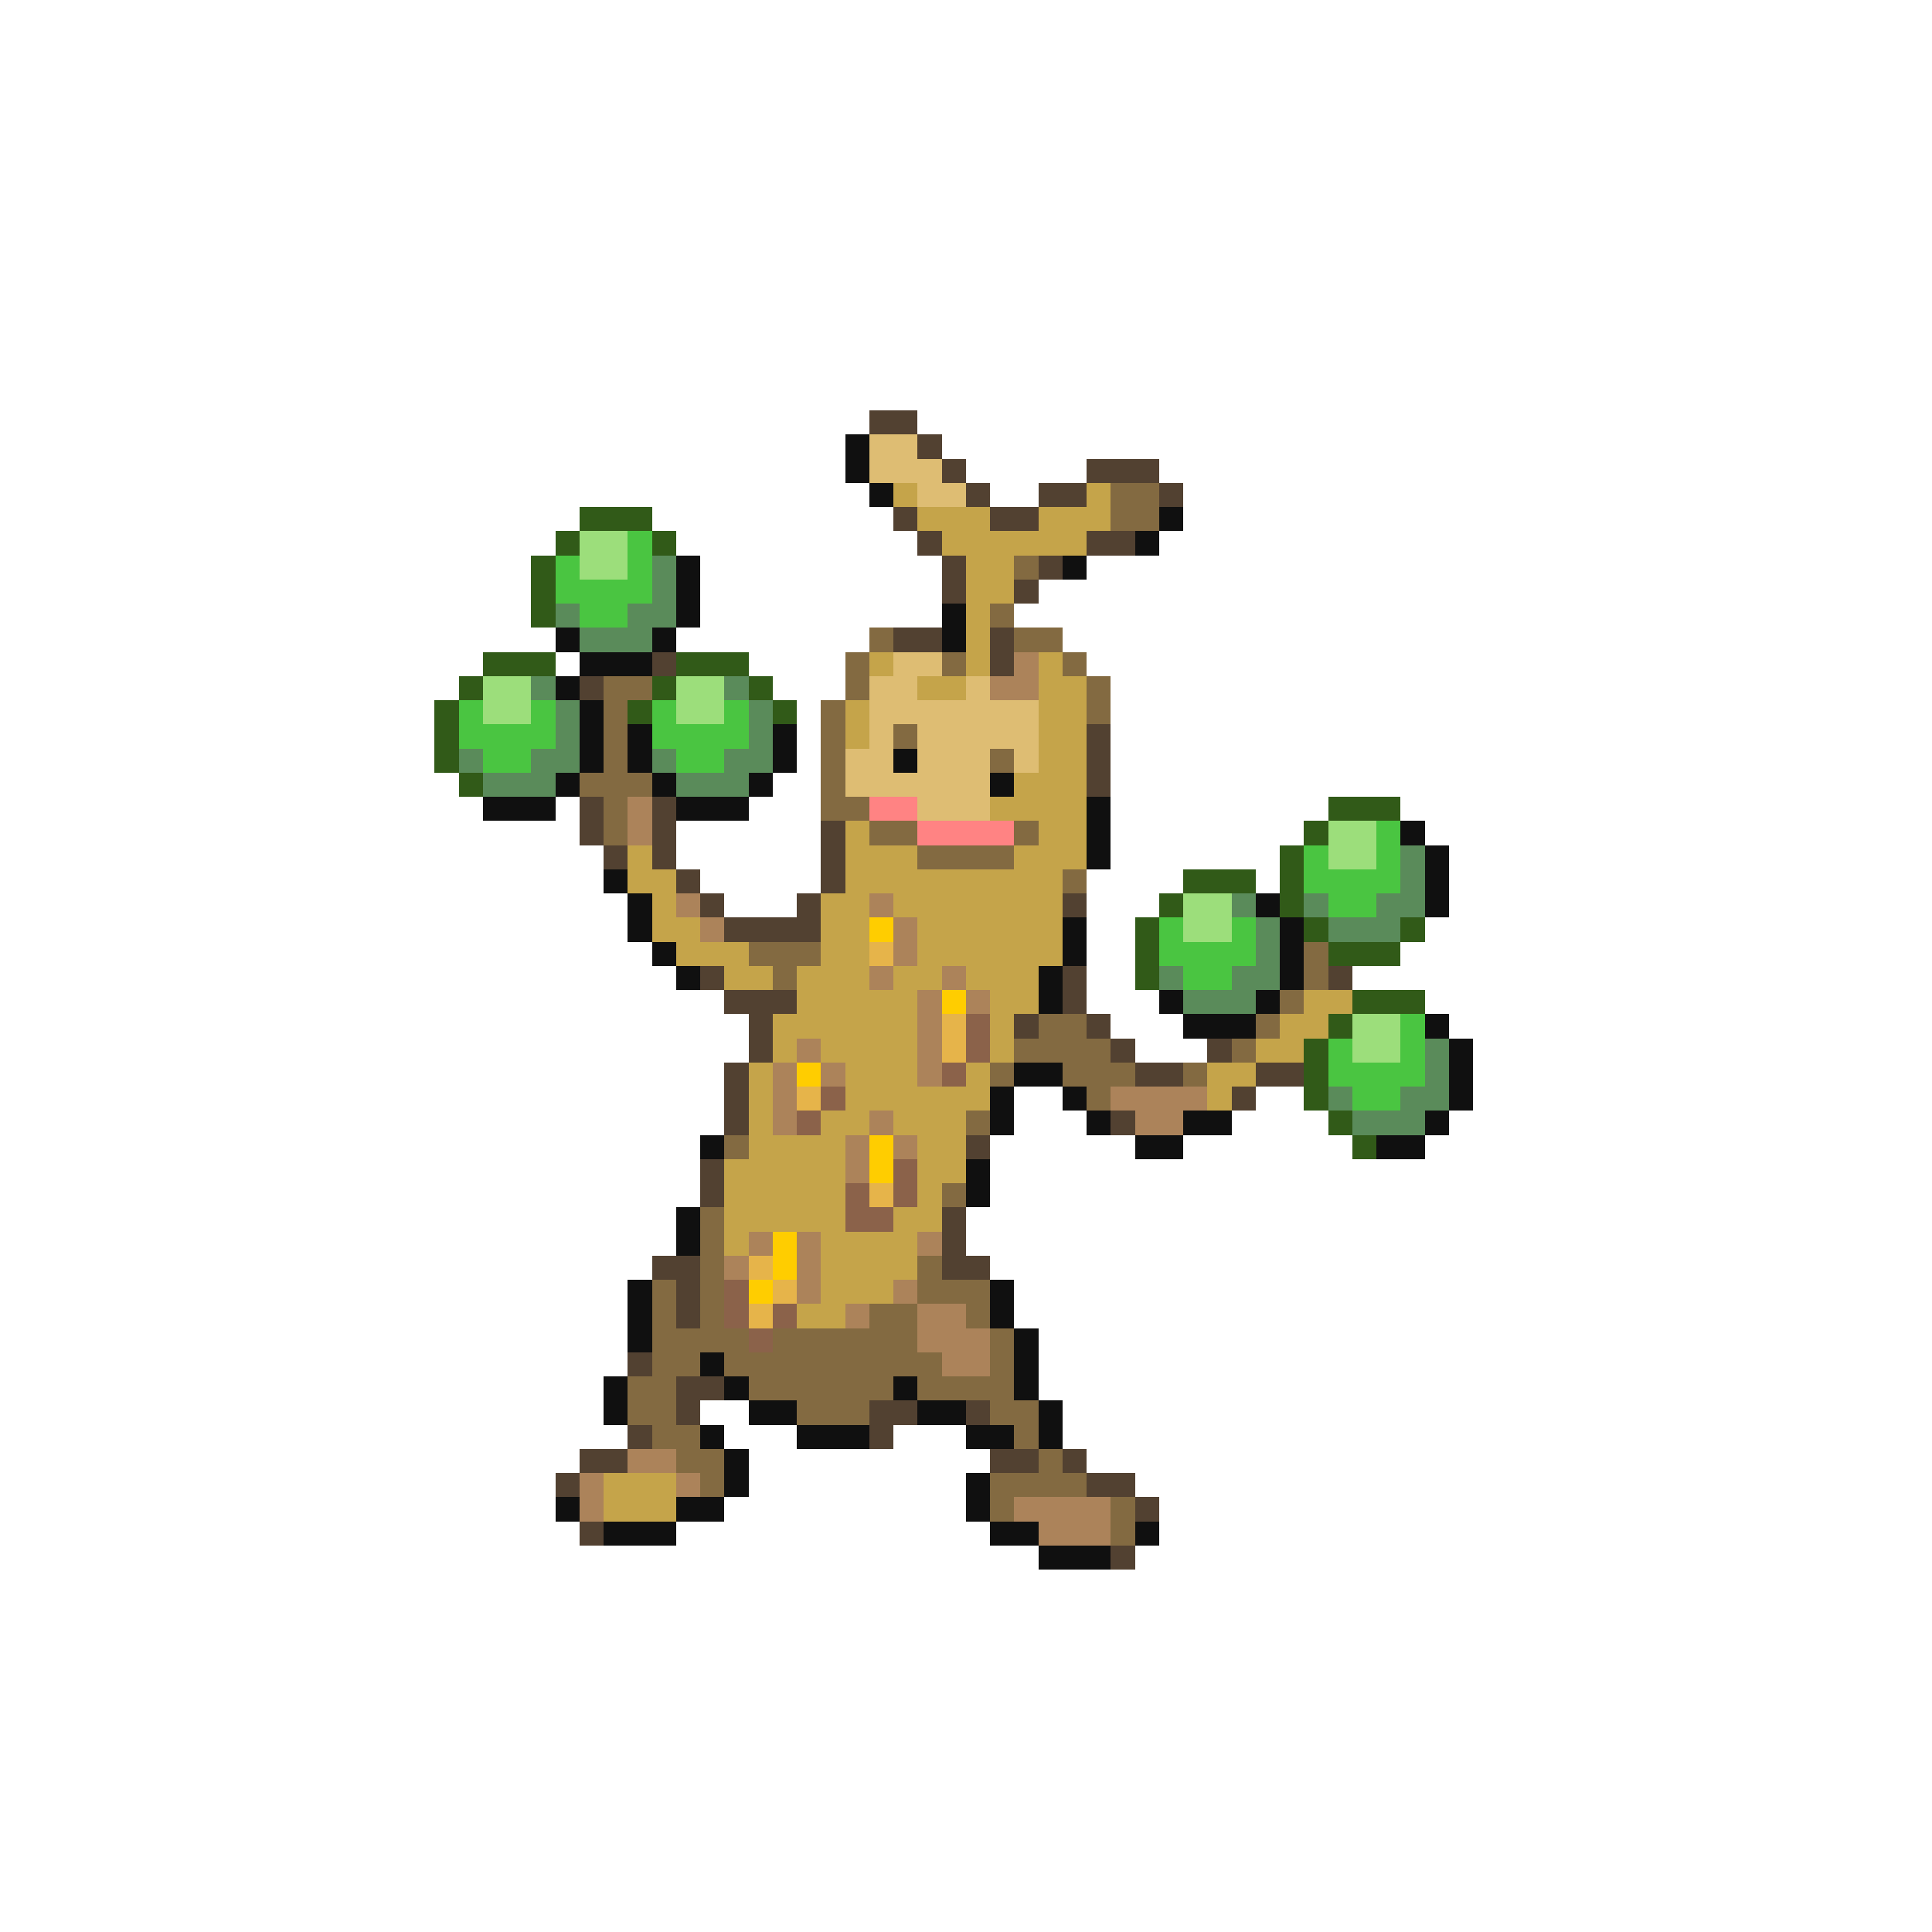 <svg xmlns="http://www.w3.org/2000/svg" viewBox="0 -0.5 80 80" shape-rendering="crispEdges">
<path stroke="#524131" d="M36 17h2M38 18h1M39 19h1M45 19h3M40 20h1M43 20h2M48 20h1M37 21h1M41 21h2M38 22h1M45 22h2M39 23h1M43 23h1M39 24h1M42 24h1M37 26h2M41 26h1M27 27h1M41 27h1M24 28h1M45 30h1M45 31h1M45 32h1M24 33h1M27 33h1M24 34h1M27 34h1M34 34h1M25 35h1M27 35h1M34 35h1M28 36h1M34 36h1M29 37h1M33 37h1M44 37h1M30 38h4M29 40h1M44 40h1M55 40h1M30 41h3M44 41h1M31 42h1M42 42h1M45 42h1M31 43h1M46 43h1M50 43h1M30 44h1M47 44h2M52 44h2M30 45h1M51 45h1M30 46h1M46 46h1M40 47h1M29 48h1M29 49h1M39 50h1M39 51h1M27 52h2M39 52h2M28 53h1M28 54h1M26 56h1M28 57h2M28 58h1M36 58h2M40 58h1M26 59h1M36 59h1M24 60h2M41 60h2M44 60h1M23 61h1M45 61h2M47 62h1M24 63h1M46 64h1" />
<path stroke="#101010" d="M35 18h1M35 19h1M36 20h1M48 21h1M47 22h1M28 23h1M44 23h1M28 24h1M28 25h1M39 25h1M23 26h1M27 26h1M39 26h1M24 27h3M23 28h1M24 29h1M24 30h1M26 30h1M32 30h1M24 31h1M26 31h1M32 31h1M37 31h1M23 32h1M27 32h1M31 32h1M41 32h1M20 33h3M28 33h3M45 33h1M45 34h1M58 34h1M45 35h1M59 35h1M25 36h1M59 36h1M26 37h1M52 37h1M59 37h1M26 38h1M44 38h1M53 38h1M27 39h1M44 39h1M53 39h1M28 40h1M43 40h1M53 40h1M43 41h1M48 41h1M52 41h1M49 42h3M59 42h1M60 43h1M42 44h2M60 44h1M41 45h1M44 45h1M60 45h1M41 46h1M45 46h1M49 46h2M59 46h1M29 47h1M47 47h2M57 47h2M40 48h1M40 49h1M28 50h1M28 51h1M26 53h1M41 53h1M26 54h1M41 54h1M26 55h1M42 55h1M29 56h1M42 56h1M25 57h1M30 57h1M37 57h1M42 57h1M25 58h1M31 58h2M38 58h2M43 58h1M29 59h1M33 59h3M40 59h2M43 59h1M30 60h1M30 61h1M40 61h1M23 62h1M28 62h2M40 62h1M25 63h3M41 63h2M47 63h1M43 64h3" />
<path stroke="#debd73" d="M36 18h2M36 19h3M38 20h2M37 27h2M36 28h2M40 28h1M36 29h7M36 30h1M38 30h5M35 31h2M38 31h3M42 31h1M35 32h6M38 33h3" />
<path stroke="#c5a44a" d="M37 20h1M45 20h1M38 21h3M43 21h3M39 22h6M40 23h2M40 24h2M40 25h1M40 26h1M36 27h1M40 27h1M43 27h1M38 28h2M43 28h2M35 29h1M43 29h2M35 30h1M43 30h2M43 31h2M42 32h3M41 33h4M35 34h1M43 34h2M26 35h1M35 35h3M42 35h3M26 36h2M35 36h9M27 37h1M34 37h2M37 37h7M27 38h2M34 38h2M38 38h6M28 39h3M34 39h2M38 39h6M30 40h2M33 40h3M37 40h2M40 40h3M33 41h5M41 41h2M54 41h2M32 42h6M41 42h1M53 42h2M32 43h1M34 43h4M41 43h1M52 43h2M31 44h1M35 44h3M40 44h1M50 44h2M31 45h1M35 45h6M50 45h1M31 46h1M34 46h2M37 46h3M31 47h4M38 47h2M30 48h5M38 48h2M30 49h5M38 49h1M30 50h5M37 50h2M30 51h1M34 51h4M34 52h4M34 53h3M33 54h2M25 61h3M25 62h3" />
<path stroke="#836a41" d="M46 20h2M46 21h2M42 23h1M41 25h1M36 26h1M42 26h2M35 27h1M39 27h1M44 27h1M25 28h2M35 28h1M45 28h1M25 29h1M34 29h1M45 29h1M25 30h1M34 30h1M37 30h1M25 31h1M34 31h1M41 31h1M24 32h3M34 32h1M25 33h1M34 33h2M25 34h1M36 34h2M42 34h1M38 35h4M44 36h1M31 39h3M54 39h1M32 40h1M54 40h1M53 41h1M43 42h2M52 42h1M42 43h4M51 43h1M41 44h1M44 44h3M49 44h1M45 45h1M40 46h1M30 47h1M39 49h1M29 50h1M29 51h1M29 52h1M38 52h1M27 53h1M29 53h1M38 53h3M27 54h1M29 54h1M36 54h2M40 54h1M27 55h4M32 55h6M41 55h1M27 56h2M30 56h9M41 56h1M26 57h2M31 57h6M38 57h4M26 58h2M33 58h3M41 58h2M27 59h2M42 59h1M28 60h2M43 60h1M29 61h1M41 61h4M41 62h1M46 62h1M46 63h1" />
<path stroke="#315a18" d="M24 21h3M23 22h1M27 22h1M22 23h1M22 24h1M22 25h1M20 27h3M28 27h3M19 28h1M27 28h1M31 28h1M18 29h1M26 29h1M32 29h1M18 30h1M18 31h1M19 32h1M55 33h3M54 34h1M53 35h1M49 36h3M53 36h1M48 37h1M53 37h1M47 38h1M54 38h1M58 38h1M47 39h1M55 39h3M47 40h1M56 41h3M55 42h1M54 43h1M54 44h1M54 45h1M55 46h1M56 47h1" />
<path stroke="#9cde7b" d="M24 22h2M24 23h2M20 28h2M28 28h2M20 29h2M28 29h2M55 34h2M55 35h2M49 37h2M49 38h2M56 42h2M56 43h2" />
<path stroke="#4ac541" d="M26 22h1M23 23h1M26 23h1M23 24h4M24 25h2M19 29h1M22 29h1M27 29h1M30 29h1M19 30h4M27 30h4M20 31h2M28 31h2M57 34h1M54 35h1M57 35h1M54 36h4M55 37h2M48 38h1M51 38h1M48 39h4M49 40h2M58 42h1M55 43h1M58 43h1M55 44h4M56 45h2" />
<path stroke="#5a8b5a" d="M27 23h1M27 24h1M23 25h1M26 25h2M24 26h3M22 28h1M30 28h1M23 29h1M31 29h1M23 30h1M31 30h1M19 31h1M22 31h2M27 31h1M30 31h2M20 32h3M28 32h3M58 35h1M58 36h1M51 37h1M54 37h1M57 37h2M52 38h1M55 38h3M52 39h1M48 40h1M51 40h2M49 41h3M59 43h1M59 44h1M55 45h1M58 45h2M56 46h3" />
<path stroke="#ac835a" d="M42 27h1M41 28h2M26 33h1M26 34h1M28 37h1M36 37h1M29 38h1M37 38h1M37 39h1M36 40h1M39 40h1M38 41h1M40 41h1M38 42h1M33 43h1M38 43h1M32 44h1M34 44h1M38 44h1M32 45h1M46 45h4M32 46h1M36 46h1M47 46h2M35 47h1M37 47h1M35 48h1M31 51h1M33 51h1M38 51h1M30 52h1M33 52h1M33 53h1M37 53h1M35 54h1M38 54h2M38 55h3M39 56h2M26 60h2M24 61h1M28 61h1M24 62h1M42 62h4M43 63h3" />
<path stroke="#ff8383" d="M36 33h2M38 34h4" />
<path stroke="#ffcd00" d="M36 38h1M39 41h1M33 44h1M36 47h1M36 48h1M32 51h1M32 52h1M31 53h1" />
<path stroke="#e6b44a" d="M36 39h1M39 42h1M39 43h1M33 45h1M36 49h1M31 52h1M32 53h1M31 54h1" />
<path stroke="#8b624a" d="M40 42h1M40 43h1M39 44h1M34 45h1M33 46h1M37 48h1M35 49h1M37 49h1M35 50h2M30 53h1M30 54h1M32 54h1M31 55h1" />
</svg>
